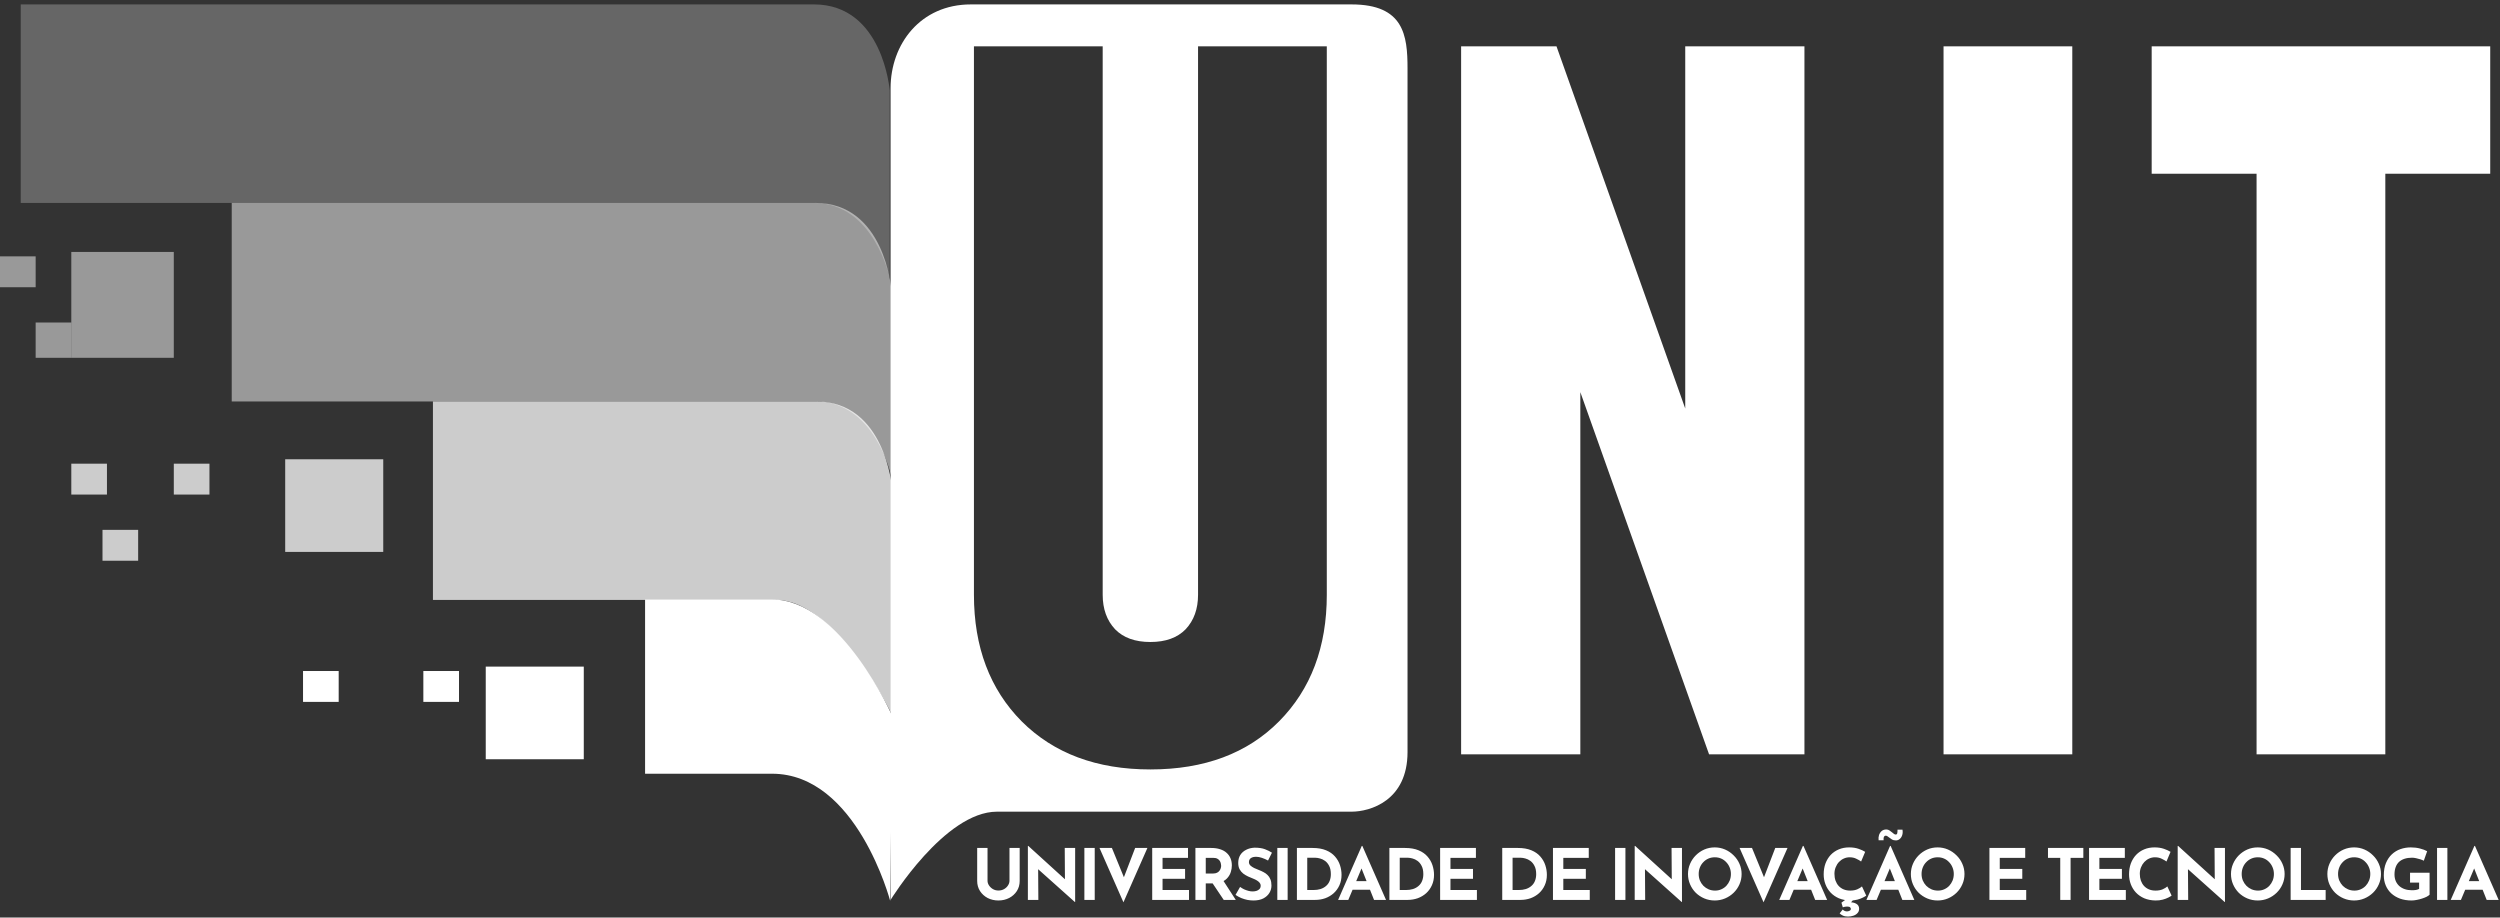 <svg width="188" height="69" viewBox="0 0 188 69" fill="none" xmlns="http://www.w3.org/2000/svg">
<rect x="0" y="0" width="188" height="69" fill="#333333" stroke="none"/>
<path d="M2.681 19.278H0V21.6H2.681V19.278Z" fill="white" fill-opacity="0.5"/>
<path d="M13.069 18.946H5.362V26.907H13.069V18.946Z" fill="white" fill-opacity="0.5"/>
<path d="M5.362 24.253H2.681V26.907H5.362V24.253Z" fill="white" fill-opacity="0.5"/>
<path d="M8.043 34.869H5.362V37.191H8.043V34.869Z" fill="white" fill-opacity="0.75"/>
<path d="M15.751 34.869H13.07V37.191H15.751V34.869Z" fill="white" fill-opacity="0.75"/>
<path d="M10.389 39.845H7.708V42.167H10.389V39.845Z" fill="white" fill-opacity="0.75"/>
<path d="M28.82 34.537H21.447V41.504H28.82V34.537Z" fill="white" fill-opacity="0.75"/>
<path d="M25.469 50.46H22.788V52.782H25.469V50.46Z" fill="white"/>
<path d="M34.517 50.46H31.836V52.782H34.517V50.46Z" fill="white"/>
<path d="M43.9 50.129H36.528V57.095H43.9V50.129Z" fill="white"/>
<path d="M1.559 15.26V0.332H61.209C66.404 0.332 66.906 6.801 66.906 6.801V20.899C66.906 20.899 65.733 15.26 61.209 15.26H1.559Z" fill="white" fill-opacity="0.25"/>
<path d="M17.426 30.188V15.26H61.326C66.52 15.26 67.023 21.728 67.023 21.728V35.827C67.023 35.827 65.85 30.188 61.326 30.188H17.426Z" fill="white" fill-opacity="0.5"/>
<path d="M32.557 45.115V30.188H61.377C66.571 30.188 67.074 36.656 67.074 36.656V53.741C67.074 53.741 62.885 45.115 58.361 45.115H32.557Z" fill="white" fill-opacity="0.75"/>
<path d="M48.51 58.184V45.081H58.06C63.255 45.081 67.108 53.872 67.108 53.872L66.941 67.748C66.941 67.748 64.428 58.184 58.06 58.184H48.51Z" fill="white"/>
<path fill-rule="evenodd" clip-rule="evenodd" d="M66.972 67.673C66.972 67.673 71.042 61.038 74.972 61.038H101.636C103.039 61.038 105.846 60.209 105.846 56.56V5.142C105.846 2.653 105.565 0.332 101.636 0.332C100.667 0.332 98.667 0.332 96.145 0.332C88.438 0.332 75.862 0.332 73.007 0.332C69.218 0.331 66.972 3.317 66.972 6.635V67.673ZM99.775 44.729V3.483H90.093V44.729C90.093 45.793 89.783 46.657 89.161 47.32C88.539 47.959 87.655 48.278 86.508 48.278C85.36 48.278 84.476 47.959 83.854 47.32C83.233 46.657 82.922 45.793 82.922 44.729V3.483H73.24V44.729C73.24 48.657 74.436 51.828 76.826 54.242C79.241 56.655 82.468 57.862 86.508 57.862C90.571 57.862 93.799 56.655 96.189 54.242C98.579 51.828 99.775 48.657 99.775 44.729ZM109.876 3.483V56.726H118.841V29.488L128.522 56.726H135.694V3.483H126.73V30.721L117.048 3.483H109.876ZM146.154 56.726H155.836V3.483H146.154V56.726ZM169.694 13.067V56.726H179.376V13.067H187.265V3.483H161.806V13.067H169.694Z" fill="white"/>
<path d="M74.262 66.23C74.262 66.353 74.299 66.472 74.374 66.585C74.45 66.698 74.548 66.79 74.669 66.861C74.794 66.932 74.93 66.967 75.077 66.967C75.238 66.967 75.381 66.932 75.506 66.861C75.631 66.79 75.729 66.698 75.8 66.585C75.876 66.472 75.913 66.353 75.913 66.23V63.767H76.68V66.245C76.68 66.532 76.609 66.787 76.465 67.01C76.322 67.229 76.129 67.403 75.886 67.53C75.644 67.654 75.373 67.716 75.077 67.716C74.784 67.716 74.515 67.654 74.272 67.53C74.033 67.403 73.842 67.229 73.699 67.01C73.556 66.787 73.484 66.532 73.484 66.245V63.767H74.262V66.23ZM80.829 67.832L77.837 65.157L78.068 65.285L78.084 67.673H77.296V63.613H77.328L80.256 66.277L80.084 66.203L80.068 63.767H80.851V67.832H80.829ZM81.545 63.767H82.323V67.673H81.545V63.767ZM83.615 63.767L84.767 66.58L84.317 66.49L85.363 63.767H86.285L84.483 67.854L82.682 63.767H83.615ZM86.646 63.767H89.338V64.51H87.424V65.343H89.118V66.086H87.424V66.93H89.413V67.673H86.646V63.767ZM91.091 63.767C91.338 63.767 91.557 63.798 91.75 63.862C91.943 63.922 92.104 64.011 92.233 64.127C92.365 64.241 92.466 64.379 92.533 64.542C92.601 64.701 92.635 64.881 92.635 65.083C92.635 65.242 92.61 65.401 92.56 65.561C92.514 65.72 92.435 65.865 92.324 65.996C92.217 66.127 92.074 66.233 91.895 66.314C91.717 66.392 91.495 66.431 91.231 66.431H90.673V67.673H89.895V63.767H91.091ZM91.225 65.688C91.343 65.688 91.441 65.668 91.52 65.629C91.599 65.591 91.659 65.541 91.702 65.481C91.749 65.421 91.781 65.359 91.799 65.295C91.82 65.228 91.831 65.166 91.831 65.11C91.831 65.067 91.824 65.014 91.809 64.95C91.799 64.883 91.774 64.816 91.734 64.749C91.695 64.681 91.634 64.625 91.552 64.579C91.474 64.532 91.366 64.51 91.231 64.51H90.673V65.688H91.225ZM91.954 66.166L92.93 67.673H92.024L91.027 66.187L91.954 66.166ZM95.357 64.712C95.207 64.63 95.053 64.563 94.896 64.51C94.742 64.457 94.597 64.43 94.461 64.43C94.293 64.43 94.161 64.463 94.064 64.531C93.968 64.598 93.92 64.699 93.92 64.834C93.92 64.925 93.956 65.009 94.027 65.083C94.102 65.153 94.197 65.217 94.311 65.274C94.429 65.331 94.551 65.382 94.675 65.428C94.79 65.471 94.903 65.522 95.014 65.582C95.128 65.639 95.23 65.711 95.319 65.8C95.409 65.884 95.48 65.992 95.533 66.123C95.587 66.251 95.614 66.408 95.614 66.596C95.614 66.794 95.562 66.978 95.458 67.148C95.355 67.317 95.203 67.456 95.003 67.562C94.803 67.664 94.556 67.716 94.263 67.716C94.113 67.716 93.959 67.701 93.802 67.673C93.648 67.641 93.496 67.595 93.346 67.535C93.196 67.472 93.051 67.392 92.912 67.296L93.255 66.696C93.348 66.764 93.448 66.824 93.555 66.877C93.666 66.926 93.777 66.965 93.887 66.994C93.998 67.022 94.1 67.036 94.193 67.036C94.286 67.036 94.379 67.024 94.472 66.999C94.569 66.971 94.647 66.925 94.708 66.861C94.772 66.797 94.804 66.709 94.804 66.596C94.804 66.518 94.778 66.447 94.724 66.383C94.674 66.32 94.604 66.261 94.515 66.208C94.429 66.155 94.334 66.109 94.231 66.07C94.109 66.024 93.984 65.971 93.855 65.911C93.727 65.851 93.605 65.778 93.491 65.693C93.38 65.605 93.288 65.497 93.217 65.369C93.149 65.239 93.115 65.079 93.115 64.892C93.115 64.665 93.165 64.469 93.265 64.303C93.369 64.137 93.514 64.005 93.7 63.91C93.886 63.811 94.1 63.756 94.343 63.745C94.661 63.745 94.919 63.783 95.115 63.857C95.315 63.931 95.495 64.02 95.651 64.122L95.357 64.712ZM96.054 63.767H96.831V67.673H96.054V63.767ZM97.528 67.673V63.767H98.708C99.105 63.767 99.442 63.825 99.721 63.942C100 64.058 100.223 64.214 100.391 64.409C100.563 64.604 100.688 64.821 100.767 65.062C100.845 65.302 100.884 65.545 100.884 65.789C100.884 66.079 100.831 66.341 100.724 66.574C100.62 66.804 100.477 67.003 100.294 67.169C100.112 67.332 99.902 67.457 99.662 67.546C99.423 67.63 99.169 67.673 98.9 67.673H97.528ZM98.305 66.93H98.766C98.963 66.93 99.142 66.905 99.303 66.856C99.464 66.803 99.601 66.727 99.716 66.627C99.833 66.528 99.923 66.405 99.984 66.256C100.048 66.104 100.08 65.931 100.08 65.736C100.08 65.481 100.037 65.274 99.952 65.115C99.869 64.952 99.766 64.827 99.641 64.738C99.519 64.649 99.394 64.59 99.265 64.557C99.137 64.522 99.027 64.504 98.938 64.504H98.305V66.93ZM100.626 67.673L102.406 63.613H102.448L104.229 67.673H103.328L102.191 64.817L102.754 64.435L101.392 67.673H100.626ZM101.843 66.261H103.028L103.301 66.909H101.602L101.843 66.261ZM104.482 67.673V63.767H105.662C106.058 63.767 106.396 63.825 106.675 63.942C106.954 64.058 107.177 64.214 107.345 64.409C107.517 64.604 107.642 64.821 107.721 65.062C107.799 65.302 107.839 65.545 107.839 65.789C107.839 66.079 107.785 66.341 107.678 66.574C107.574 66.804 107.431 67.003 107.249 67.169C107.066 67.332 106.856 67.457 106.616 67.546C106.377 67.63 106.123 67.673 105.855 67.673H104.482ZM105.26 66.93H105.721C105.917 66.93 106.096 66.905 106.257 66.856C106.418 66.803 106.556 66.727 106.67 66.627C106.788 66.528 106.877 66.405 106.938 66.256C107.002 66.104 107.034 65.931 107.034 65.736C107.034 65.481 106.991 65.274 106.906 65.115C106.824 64.952 106.72 64.827 106.595 64.738C106.473 64.649 106.348 64.59 106.219 64.557C106.091 64.522 105.982 64.504 105.892 64.504H105.26V66.93ZM108.297 63.767H110.989V64.51H109.075V65.343H110.769V66.086H109.075V66.93H111.064V67.673H108.297V63.767ZM112.968 67.673V63.767H114.148C114.545 63.767 114.882 63.825 115.161 63.942C115.44 64.058 115.664 64.214 115.831 64.409C116.003 64.604 116.128 64.821 116.207 65.062C116.286 65.302 116.325 65.545 116.325 65.789C116.325 66.079 116.271 66.341 116.164 66.574C116.061 66.804 115.917 67.003 115.735 67.169C115.553 67.332 115.342 67.457 115.103 67.546C114.863 67.63 114.609 67.673 114.341 67.673H112.968ZM113.746 66.93H114.207C114.404 66.93 114.582 66.905 114.743 66.856C114.904 66.803 115.042 66.727 115.156 66.627C115.274 66.528 115.363 66.405 115.424 66.256C115.488 66.104 115.521 65.931 115.521 65.736C115.521 65.481 115.478 65.274 115.392 65.115C115.31 64.952 115.206 64.827 115.081 64.738C114.959 64.649 114.834 64.59 114.706 64.557C114.577 64.522 114.468 64.504 114.378 64.504H113.746V66.93ZM116.783 63.767H119.475V64.51H117.561V65.343H119.255V66.086H117.561V66.93H119.55V67.673H116.783V63.767ZM121.455 63.767H122.232V67.673H121.455V63.767ZM126.462 67.832L123.471 65.157L123.701 65.285L123.717 67.673H122.929V63.613H122.961L125.889 66.277L125.717 66.203L125.701 63.767H126.484V67.832H126.462ZM126.937 65.725C126.937 65.456 126.989 65.201 127.093 64.961C127.196 64.72 127.339 64.508 127.522 64.324C127.707 64.137 127.922 63.989 128.165 63.883C128.408 63.778 128.669 63.724 128.948 63.724C129.223 63.724 129.482 63.778 129.725 63.883C129.969 63.989 130.183 64.137 130.369 64.324C130.558 64.508 130.704 64.72 130.809 64.961C130.916 65.201 130.969 65.456 130.969 65.725C130.969 66.001 130.916 66.26 130.809 66.5C130.704 66.741 130.558 66.953 130.369 67.137C130.183 67.317 129.969 67.459 129.725 67.562C129.482 67.664 129.223 67.716 128.948 67.716C128.669 67.716 128.408 67.664 128.165 67.562C127.922 67.459 127.707 67.317 127.522 67.137C127.339 66.953 127.196 66.741 127.093 66.5C126.989 66.26 126.937 66.001 126.937 65.725ZM127.742 65.725C127.742 65.899 127.772 66.061 127.833 66.214C127.897 66.362 127.984 66.495 128.095 66.612C128.21 66.725 128.34 66.813 128.487 66.877C128.637 66.941 128.799 66.973 128.975 66.973C129.143 66.973 129.298 66.941 129.441 66.877C129.588 66.813 129.715 66.725 129.822 66.612C129.929 66.495 130.013 66.362 130.074 66.214C130.134 66.061 130.165 65.899 130.165 65.725C130.165 65.549 130.133 65.384 130.069 65.232C130.007 65.079 129.922 64.947 129.811 64.834C129.704 64.717 129.577 64.626 129.431 64.563C129.284 64.499 129.125 64.468 128.953 64.468C128.782 64.468 128.623 64.499 128.476 64.563C128.329 64.626 128.2 64.717 128.09 64.834C127.979 64.947 127.893 65.079 127.833 65.232C127.772 65.384 127.742 65.549 127.742 65.725ZM131.751 63.767L132.904 66.58L132.453 66.49L133.499 63.767H134.421L132.619 67.854L130.818 63.767H131.751ZM133.798 67.673L135.578 63.613H135.621L137.401 67.673H136.5L135.363 64.817L135.926 64.435L134.565 67.673H133.798ZM135.015 66.261H136.2L136.473 66.909H134.774L135.015 66.261ZM140.342 67.35C140.299 67.385 140.219 67.433 140.101 67.493C139.986 67.553 139.845 67.606 139.677 67.652C139.509 67.698 139.323 67.719 139.119 67.716C138.808 67.709 138.53 67.654 138.283 67.551C138.04 67.445 137.832 67.302 137.661 67.121C137.493 66.941 137.364 66.734 137.275 66.5C137.185 66.266 137.141 66.017 137.141 65.752C137.141 65.454 137.185 65.182 137.275 64.934C137.368 64.687 137.498 64.473 137.666 64.292C137.838 64.112 138.042 63.972 138.278 63.873C138.514 63.773 138.774 63.724 139.06 63.724C139.325 63.724 139.559 63.76 139.763 63.831C139.967 63.901 140.133 63.977 140.261 64.058L139.956 64.786C139.866 64.718 139.747 64.649 139.596 64.579C139.45 64.504 139.28 64.468 139.087 64.468C138.937 64.468 138.792 64.499 138.653 64.563C138.517 64.623 138.396 64.71 138.289 64.823C138.184 64.936 138.102 65.069 138.042 65.221C137.981 65.369 137.95 65.532 137.95 65.709C137.95 65.897 137.977 66.069 138.031 66.224C138.088 66.38 138.168 66.515 138.272 66.627C138.376 66.737 138.499 66.822 138.642 66.882C138.789 66.942 138.953 66.973 139.135 66.973C139.346 66.973 139.527 66.939 139.677 66.872C139.827 66.804 139.941 66.734 140.02 66.659L140.342 67.35ZM138.572 68.395C138.608 68.437 138.653 68.471 138.707 68.496C138.764 68.524 138.826 68.538 138.894 68.538C138.955 68.538 139.017 68.522 139.082 68.491C139.15 68.459 139.184 68.411 139.184 68.347C139.184 68.308 139.165 68.269 139.13 68.231C139.094 68.192 139.017 68.172 138.899 68.172C138.842 68.172 138.787 68.177 138.733 68.188C138.68 68.202 138.628 68.216 138.578 68.231L138.476 67.88L138.846 67.61H139.42L139.007 68.066L138.867 67.88C138.907 67.873 138.944 67.868 138.98 67.864C139.019 67.861 139.057 67.857 139.092 67.854C139.293 67.847 139.461 67.884 139.596 67.965C139.736 68.046 139.806 68.17 139.806 68.337C139.806 68.471 139.765 68.581 139.682 68.666C139.604 68.754 139.5 68.819 139.371 68.862C139.246 68.904 139.112 68.926 138.969 68.926C138.812 68.926 138.683 68.901 138.583 68.852C138.483 68.805 138.402 68.751 138.342 68.687L138.572 68.395ZM140.354 67.673L142.134 63.613H142.177L143.957 67.673H143.056L141.92 64.817L142.483 64.435L141.121 67.673H140.354ZM141.571 66.261H142.756L143.03 66.909H141.33L141.571 66.261ZM142.574 63.199C142.452 63.199 142.35 63.174 142.268 63.124C142.186 63.071 142.111 63.019 142.043 62.965C142.004 62.933 141.964 62.905 141.925 62.88C141.889 62.855 141.85 62.843 141.807 62.843C141.76 62.843 141.723 62.861 141.695 62.896C141.669 62.932 141.653 62.976 141.646 63.029C141.639 63.082 141.639 63.135 141.646 63.188H141.271C141.253 63.05 141.264 62.919 141.303 62.795C141.346 62.672 141.412 62.571 141.502 62.493C141.594 62.415 141.71 62.376 141.85 62.376C141.939 62.376 142.02 62.401 142.091 62.45C142.162 62.5 142.229 62.55 142.29 62.599C142.34 62.642 142.386 62.678 142.429 62.711C142.472 62.742 142.515 62.758 142.558 62.758C142.626 62.758 142.665 62.719 142.676 62.642C142.69 62.56 142.696 62.477 142.692 62.392H143.067C143.092 62.544 143.085 62.682 143.045 62.806C143.007 62.926 142.944 63.022 142.858 63.093C142.776 63.163 142.681 63.199 142.574 63.199ZM143.697 65.725C143.697 65.456 143.749 65.201 143.853 64.961C143.956 64.72 144.099 64.508 144.282 64.324C144.467 64.137 144.682 63.989 144.925 63.883C145.168 63.778 145.429 63.724 145.708 63.724C145.983 63.724 146.242 63.778 146.485 63.883C146.728 63.989 146.942 64.137 147.129 64.324C147.318 64.508 147.465 64.72 147.568 64.961C147.676 65.201 147.729 65.456 147.729 65.725C147.729 66.001 147.676 66.26 147.568 66.5C147.465 66.741 147.318 66.953 147.129 67.137C146.942 67.317 146.728 67.459 146.485 67.562C146.242 67.664 145.983 67.716 145.708 67.716C145.429 67.716 145.168 67.664 144.925 67.562C144.682 67.459 144.467 67.317 144.282 67.137C144.099 66.953 143.956 66.741 143.853 66.5C143.749 66.26 143.697 66.001 143.697 65.725ZM144.501 65.725C144.501 65.899 144.532 66.061 144.593 66.214C144.657 66.362 144.744 66.495 144.855 66.612C144.97 66.725 145.1 66.813 145.247 66.877C145.397 66.941 145.559 66.973 145.735 66.973C145.903 66.973 146.058 66.941 146.201 66.877C146.347 66.813 146.475 66.725 146.582 66.612C146.689 66.495 146.773 66.362 146.834 66.214C146.894 66.061 146.925 65.899 146.925 65.725C146.925 65.549 146.893 65.384 146.829 65.232C146.768 65.079 146.682 64.947 146.571 64.834C146.464 64.717 146.337 64.626 146.19 64.563C146.044 64.499 145.885 64.468 145.713 64.468C145.542 64.468 145.382 64.499 145.236 64.563C145.09 64.626 144.961 64.717 144.85 64.834C144.739 64.947 144.653 65.079 144.593 65.232C144.532 65.384 144.501 65.549 144.501 65.725ZM149.605 63.767H152.296V64.51H150.382V65.343H152.076V66.086H150.382V66.93H152.371V67.673H149.605V63.767ZM154.008 63.767H156.667V64.51H155.708V67.673H154.93V64.51H154.008V63.767ZM157.096 63.767H159.787V64.51H157.873V65.343H159.568V66.086H157.873V66.93H159.863V67.673H157.096V63.767ZM163.305 67.35C163.262 67.385 163.182 67.433 163.064 67.493C162.949 67.553 162.808 67.606 162.64 67.652C162.472 67.698 162.286 67.719 162.083 67.716C161.772 67.709 161.493 67.654 161.246 67.551C161.003 67.445 160.796 67.302 160.624 67.121C160.456 66.941 160.328 66.734 160.238 66.5C160.149 66.266 160.104 66.017 160.104 65.752C160.104 65.454 160.149 65.182 160.238 64.934C160.331 64.687 160.462 64.473 160.63 64.292C160.801 64.112 161.005 63.972 161.241 63.873C161.477 63.773 161.738 63.724 162.023 63.724C162.288 63.724 162.522 63.76 162.726 63.831C162.93 63.901 163.096 63.977 163.225 64.058L162.919 64.786C162.829 64.718 162.71 64.649 162.56 64.579C162.413 64.504 162.243 64.468 162.05 64.468C161.9 64.468 161.755 64.499 161.616 64.563C161.48 64.623 161.359 64.71 161.252 64.823C161.148 64.936 161.065 65.069 161.005 65.221C160.944 65.369 160.914 65.532 160.914 65.709C160.914 65.897 160.941 66.069 160.994 66.224C161.051 66.38 161.132 66.515 161.235 66.627C161.339 66.737 161.462 66.822 161.605 66.882C161.752 66.942 161.916 66.973 162.098 66.973C162.309 66.973 162.49 66.939 162.64 66.872C162.79 66.804 162.904 66.734 162.984 66.659L163.305 67.35ZM167.296 67.832L164.304 65.157L164.534 65.285L164.551 67.673H163.762V63.613H163.794L166.722 66.277L166.55 66.203L166.534 63.767H167.317V67.832H167.296ZM167.77 65.725C167.77 65.456 167.822 65.201 167.926 64.961C168.03 64.72 168.173 64.508 168.355 64.324C168.54 64.137 168.755 63.989 168.998 63.883C169.241 63.778 169.502 63.724 169.781 63.724C170.056 63.724 170.315 63.778 170.559 63.883C170.802 63.989 171.016 64.137 171.202 64.324C171.391 64.508 171.538 64.72 171.642 64.961C171.749 65.201 171.803 65.456 171.803 65.725C171.803 66.001 171.749 66.26 171.642 66.5C171.538 66.741 171.391 66.953 171.202 67.137C171.016 67.317 170.802 67.459 170.559 67.562C170.315 67.664 170.056 67.716 169.781 67.716C169.502 67.716 169.241 67.664 168.998 67.562C168.755 67.459 168.54 67.317 168.355 67.137C168.173 66.953 168.03 66.741 167.926 66.5C167.822 66.26 167.77 66.001 167.77 65.725ZM168.575 65.725C168.575 65.899 168.605 66.061 168.666 66.214C168.73 66.362 168.818 66.495 168.929 66.612C169.043 66.725 169.173 66.813 169.32 66.877C169.47 66.941 169.633 66.973 169.808 66.973C169.976 66.973 170.131 66.941 170.274 66.877C170.421 66.813 170.548 66.725 170.655 66.612C170.762 66.495 170.846 66.362 170.907 66.214C170.968 66.061 170.998 65.899 170.998 65.725C170.998 65.549 170.966 65.384 170.902 65.232C170.841 65.079 170.755 64.947 170.645 64.834C170.537 64.717 170.41 64.626 170.264 64.563C170.117 64.499 169.958 64.468 169.787 64.468C169.615 64.468 169.456 64.499 169.31 64.563C169.162 64.626 169.034 64.717 168.923 64.834C168.812 64.947 168.726 65.079 168.666 65.232C168.605 65.384 168.575 65.549 168.575 65.725ZM172.256 63.767H173.033V66.93H174.889V67.673H172.256V63.767ZM175.018 65.725C175.018 65.456 175.07 65.201 175.173 64.961C175.277 64.72 175.42 64.508 175.602 64.324C175.788 64.137 176.002 63.989 176.246 63.883C176.489 63.778 176.75 63.724 177.029 63.724C177.304 63.724 177.563 63.778 177.806 63.883C178.049 63.989 178.264 64.137 178.45 64.324C178.639 64.508 178.785 64.72 178.889 64.961C178.997 65.201 179.05 65.456 179.05 65.725C179.05 66.001 178.997 66.26 178.889 66.5C178.785 66.741 178.639 66.953 178.45 67.137C178.264 67.317 178.049 67.459 177.806 67.562C177.563 67.664 177.304 67.716 177.029 67.716C176.75 67.716 176.489 67.664 176.246 67.562C176.002 67.459 175.788 67.317 175.602 67.137C175.42 66.953 175.277 66.741 175.173 66.5C175.07 66.26 175.018 66.001 175.018 65.725ZM175.822 65.725C175.822 65.899 175.852 66.061 175.913 66.214C175.978 66.362 176.065 66.495 176.176 66.612C176.29 66.725 176.421 66.813 176.568 66.877C176.718 66.941 176.88 66.973 177.055 66.973C177.224 66.973 177.379 66.941 177.522 66.877C177.668 66.813 177.795 66.725 177.903 66.612C178.01 66.495 178.094 66.362 178.155 66.214C178.215 66.061 178.246 65.899 178.246 65.725C178.246 65.549 178.214 65.384 178.149 65.232C178.088 65.079 178.002 64.947 177.892 64.834C177.785 64.717 177.658 64.626 177.511 64.563C177.365 64.499 177.206 64.468 177.034 64.468C176.862 64.468 176.703 64.499 176.557 64.563C176.41 64.626 176.281 64.717 176.171 64.834C176.06 64.947 175.974 65.079 175.913 65.232C175.852 65.384 175.822 65.549 175.822 65.725ZM182.705 67.281C182.658 67.33 182.585 67.381 182.485 67.434C182.384 67.484 182.268 67.53 182.136 67.572C182.008 67.615 181.875 67.648 181.739 67.673C181.604 67.701 181.475 67.716 181.353 67.716C181.032 67.716 180.742 67.669 180.485 67.578C180.227 67.482 180.008 67.351 179.825 67.185C179.643 67.015 179.503 66.815 179.407 66.585C179.31 66.355 179.262 66.104 179.262 65.831C179.262 65.474 179.316 65.164 179.423 64.903C179.534 64.637 179.682 64.418 179.868 64.244C180.058 64.068 180.274 63.936 180.517 63.852C180.763 63.767 181.021 63.724 181.289 63.724C181.543 63.724 181.775 63.753 181.986 63.809C182.197 63.862 182.375 63.93 182.522 64.011L182.27 64.727C182.206 64.692 182.12 64.657 182.013 64.621C181.906 64.586 181.796 64.557 181.686 64.536C181.575 64.511 181.477 64.499 181.391 64.499C181.177 64.499 180.987 64.526 180.823 64.579C180.658 64.632 180.519 64.712 180.404 64.817C180.294 64.924 180.209 65.056 180.152 65.216C180.095 65.371 180.066 65.554 180.066 65.762C180.066 65.947 180.099 66.113 180.163 66.261C180.227 66.406 180.317 66.53 180.431 66.633C180.549 66.735 180.686 66.813 180.844 66.866C181.005 66.92 181.182 66.946 181.375 66.946C181.486 66.946 181.587 66.939 181.681 66.925C181.773 66.907 181.852 66.881 181.917 66.845V66.373H181.235V65.629H182.705V67.281ZM183.266 63.767H184.043V67.673H183.266V63.767ZM184.295 67.673L186.075 63.613H186.118L187.899 67.673H186.998L185.861 64.817L186.424 64.435L185.062 67.673H184.295ZM185.513 66.261H186.697L186.971 66.909H185.271L185.513 66.261Z" fill="white"/>
</svg>
